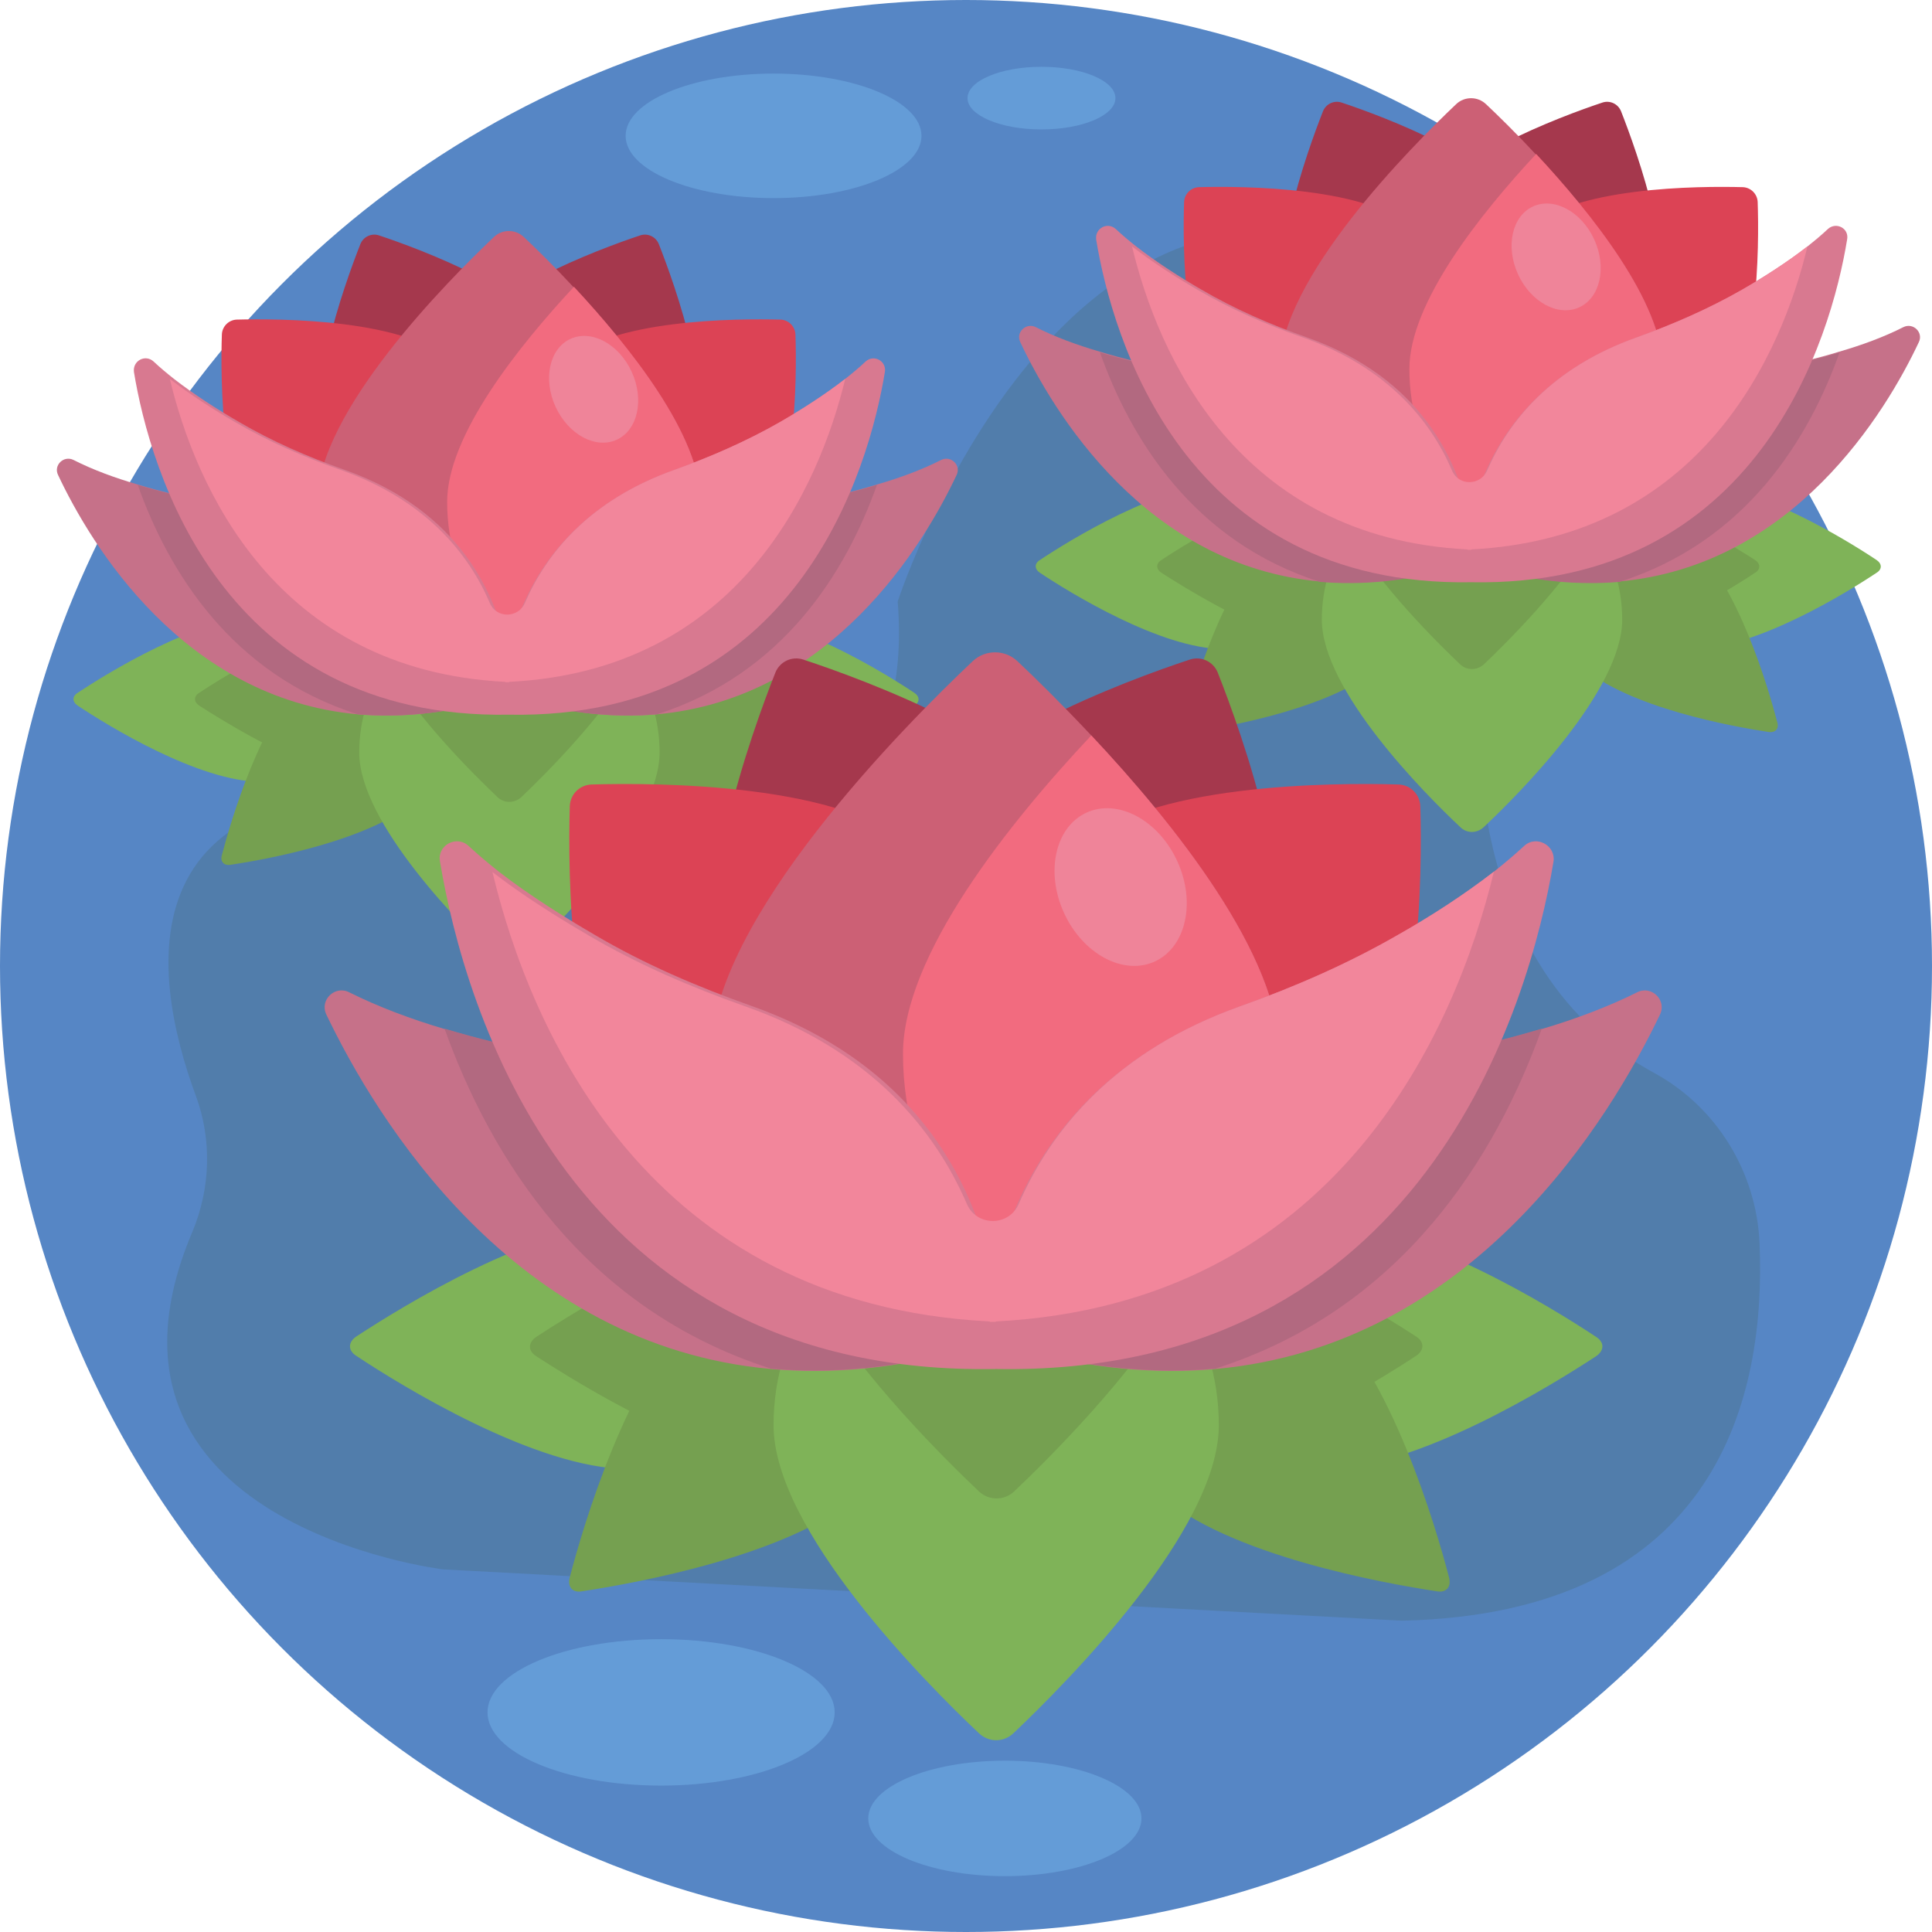 <?xml version="1.0" encoding="utf-8"?>
<!-- Generator: Adobe Illustrator 22.0.1, SVG Export Plug-In . SVG Version: 6.00 Build 0)  -->
<svg version="1.1" xmlns="http://www.w3.org/2000/svg" xmlns:xlink="http://www.w3.org/1999/xlink" x="0px" y="0px"
	 viewBox="0 0 512 512" style="enable-background:new 0 0 512 512;" xml:space="preserve">
<style type="text/css">
	.st0{fill:#4B71B4;}
	.st1{fill:#80B4E8;}
	.st2{fill:#594144;}
	.st3{fill:#B8E876;}
	.st4{fill:#E09122;}
	.st5{fill:#FBF355;}
	.st6{fill:#EEC82F;}
	.st7{fill:#CEA628;}
	.st8{fill:#9BC9EF;}
	.st9{fill:#9DD055;}
	.st10{fill:#5686C5;}
	.st11{fill:#3B5880;}
	.st12{fill:#C2E5FB;}
	.st13{fill:#446697;}
	.st14{fill:#D1F1A0;}
	.st15{fill:#ABD170;}
	.st16{fill:#9DBD6A;}
	.st17{fill:#649D53;}
	.st18{fill:#72B35D;}
	.st19{fill:#ABD68D;}
	.st20{fill:#7FB358;}
	.st21{fill:#920C50;}
	.st22{fill:#C60053;}
	.st23{fill:#530730;}
	.st24{fill:#600332;}
	.st25{fill:#D5AC2A;}
	.st26{fill:#EFD776;}
	.st27{fill:#A7C76D;}
	.st28{fill:#A43749;}
	.st29{fill:#DC4355;}
	.st30{fill:#E18696;}
	.st31{fill:#77A255;}
	.st32{fill:#628547;}
	.st33{fill:#6E994D;}
	.st34{fill:none;stroke:#54743C;stroke-width:8;stroke-linecap:round;stroke-miterlimit:10;}
	.st35{fill:#9BCF75;}
	.st36{fill:#CA8F80;}
	.st37{fill:#E6B8AB;}
	.st38{fill:#E2A18B;}
	.st39{fill:#8E3F2B;}
	.st40{fill:#D89988;}
	.st41{fill:#CFCFCF;}
	.st42{fill:#A64B2D;}
	.st43{fill:#FFFFFF;}
	.st44{fill:#CA801F;}
	.st45{fill:#719C50;}
	.st46{fill:#85B7E5;}
	.st47{fill:#4F7BA9;}
	.st48{fill:#674C50;}
	.st49{fill:#BAD7ED;}
	.st50{fill:#63494D;}
	.st51{fill:#503D3F;}
	.st52{fill:#638547;}
	.st53{fill:#56713E;}
	.st54{fill:#BB5135;}
	.st55{fill:#93C4EC;}
	.st56{fill:#CA8121;}
	.st57{fill:#FDFCFC;}
	.st58{fill:#A83A4F;}
	.st59{fill:#BD5E44;}
	.st60{fill:#688C4A;}
	.st61{fill:#7DA55A;}
	.st62{fill:#90BA51;}
	.st63{fill:none;}
	.st64{fill:#ABC287;}
	.st65{fill:#BDD993;}
	.st66{fill:none;stroke:#534046;stroke-width:15;stroke-linecap:round;stroke-linejoin:round;stroke-miterlimit:10;}
	.st67{fill:#413133;}
	.st68{fill:#34292B;}
	.st69{fill:#644B50;}
	.st70{fill:#CDACB7;}
	.st71{fill:#A83A4D;}
	.st72{fill:#413335;}
	.st73{fill:#DC6579;}
	.st74{fill:#4C393C;}
	.st75{fill:#527FAE;}
	.st76{fill:#92C2EA;}
	.st77{fill:#5B8C4A;}
	.st78{fill:#729C51;}
	.st79{fill:#AADB5E;}
	.st80{fill:#D66C53;}
	.st81{fill:#A65340;}
	.st82{fill:#B8594A;}
	.st83{fill:#79A754;}
	.st84{fill:#4E3B3E;}
	.st85{fill:#5E4649;}
	.st86{fill:#604A50;}
	.st87{fill:#685258;}
	.st88{fill:#765E66;}
	.st89{fill:#FCF69A;}
	.st90{fill:#D3CC84;}
	.st91{fill:#E6A572;}
	.st92{fill:#74A151;}
	.st93{fill:#6F994F;}
	.st94{fill:#CC6D7D;}
	.st95{fill:#AD6576;}
	.st96{fill:#95422D;}
	.st97{fill:#BE6850;}
	.st98{fill:#3B2F32;}
	.st99{fill:none;stroke:#46383B;stroke-width:15;stroke-linecap:round;stroke-miterlimit:10;}
	.st100{fill:none;stroke:#3B2F32;stroke-width:15;stroke-linecap:round;stroke-miterlimit:10;}
	.st101{fill:#D6CF77;}
	.st102{fill:#F5EF82;}
	.st103{fill:#4A383B;}
	.st104{fill:#CACACA;}
	.st105{fill:#48373A;}
	.st106{fill:#7AA8D2;}
	.st107{fill:#6E9150;}
	.st108{fill:#587441;}
	.st109{fill:#D76E51;}
	.st110{fill:#CCC475;}
	.st111{fill:#DDD57E;}
	.st112{fill:#F8F19C;}
	.st113{fill:#FBF58A;}
	.st114{fill:#C67F20;}
	.st115{fill:#AB6B1C;}
	.st116{fill:#C98020;}
	.st117{fill:#D99A41;}
	.st118{fill:#DBA35B;}
	.st119{fill:#9B5F1B;}
	.st120{fill:#97CF6D;}
	.st121{fill:#5380B1;}
	.st122{fill:#96D16A;}
	.st123{fill:#92BD50;}
	.st124{fill:#7EB058;}
	.st125{fill:#709A50;}
	.st126{fill:#5A8A4A;}
	.st127{fill:#D9D9D9;}
	.st128{fill:#75A3CD;}
	.st129{fill:#6E974F;}
	.st130{fill:#CA6D7D;}
	.st131{fill:#AB6576;}
	.st132{fill:#93422D;}
	.st133{fill:#A44B2D;}
	.st134{fill:#BC6850;}
	.st135{fill:#DFB52B;}
	.st136{fill:#4C3A3C;}
	.st137{fill:#473538;}
	.st138{fill:#382B2E;}
	.st139{fill:none;stroke:#FFFFFF;stroke-width:8;stroke-linecap:round;stroke-miterlimit:10;}
	.st140{fill:#90C0E8;}
	.st141{fill:none;stroke:#E09122;stroke-width:12;stroke-linecap:round;stroke-miterlimit:10;}
	.st142{fill:#DCAE2B;}
	.st143{fill:#F0D05A;}
	.st144{fill:#729E51;}
	.st145{fill:#E4BA36;}
	.st146{fill:#F8F283;}
	.st147{fill:#E4B6A9;}
	.st148{fill:#D78E30;}
	.st149{fill:#598A49;}
	.st150{fill:#B65339;}
	.st151{fill:#BA751F;}
	.st152{fill:#466A9F;}
	.st153{fill:#8BB34D;}
	.st154{fill:#9BCE54;}
	.st155{fill:#7F9F49;}
	.st156{fill:#D37F6D;}
	.st157{fill:#BB5E44;}
	.st158{fill:#93BB55;}
	.st159{fill:#B3E665;}
	.st160{fill:none;stroke:#4C393C;stroke-width:8;stroke-miterlimit:10;}
	.st161{fill:#97432D;}
	.st162{fill:#DAB12A;}
	.st163{fill:#5E914C;}
	.st164{fill:#5381B3;}
	.st165{fill:#6A8F4C;}
	.st166{fill:#628047;}
	.st167{fill:#E29D37;}
	.st168{fill:#6E555B;}
	.st169{fill:#91CA67;}
	.st170{fill:#476BA1;}
	.st171{fill:#6699D9;}
	.st172{fill:#503C3E;}
	.st173{fill:#413235;}
	.st174{fill:#CC916A;}
	.st175{fill:#BA8363;}
	.st176{fill:#D09571;}
	.st177{fill:#C98F68;}
	.st178{fill:#AA3B4D;}
	.st179{fill:#DA6075;}
	.st180{fill:#92452D;}
	.st181{fill:#A24B2D;}
	.st182{fill:#B76252;}
	.st183{fill:#87BD60;}
	.st184{fill:#78A7D2;}
	.st185{fill:#F9F38F;}
	.st186{fill:#E0D650;}
	.st187{fill:#AFE086;}
	.st188{fill:#9FD476;}
	.st189{fill:#9DD176;}
	.st190{fill:#8FC468;}
	.st191{fill:#7EAE58;}
	.st192{fill:#6F9850;}
	.st193{fill:#59884A;}
	.st194{fill:#638347;}
	.st195{fill:#B95135;}
	.st196{fill:#E5AB62;}
	.st197{fill:#733228;}
	.st198{fill:#803728;}
	.st199{fill:#6D974D;}
	.st200{fill:#99CD75;}
	.st201{fill:#93412C;}
	.st202{fill:#93C2EA;}
	.st203{fill:#CD926B;}
	.st204{fill:#E6AF8A;}
	.st205{fill:#E5DB4E;}
	.st206{fill:#FBF375;}
	.st207{fill:#779E54;}
	.st208{fill:#D3966D;}
	.st209{fill:#DA4355;}
	.st210{fill:#A83B4D;}
	.st211{fill:none;stroke:#594144;stroke-width:8;stroke-linecap:round;stroke-miterlimit:10;}
	.st212{fill:#E5A855;}
	.st213{fill:#EAC291;}
	.st214{fill:#96C252;}
	.st215{fill:#695055;}
	.st216{fill:#DC9C42;}
	.st217{fill:#8E5C1B;}
	.st218{fill:#F4EB6A;}
	.st219{fill:#CBC049;}
	.st220{fill:none;stroke:#B8E876;stroke-width:15;stroke-linecap:round;stroke-miterlimit:10;}
	.st221{fill:#A36A1C;}
	.st222{fill:#ECC94A;}
	.st223{fill:#91BEDA;}
	.st224{fill:#3D2F32;}
	.st225{fill:#A6394C;}
	.st226{fill:#33292B;}
	.st227{fill:#4F3D42;}
	.st228{fill:#638147;}
	.st229{fill:#CD8321;}
	.st230{fill:#D3CA4A;}
	.st231{fill:#E2A550;}
	.st232{fill:#B75135;}
	.st233{fill:#D4CD77;}
	.st234{fill:#F3EC80;}
	.st235{fill:#46383B;}
	.st236{fill:#82AA61;}
	.st237{fill:#8EBF69;}
	.st238{fill:#3C2E31;}
	.st239{fill:#C49F27;}
	.st240{fill:#D2BF7C;}
	.st241{fill:#F6E18D;}
	.st242{fill:#D6D6D6;}
	.st243{fill:#B5D7F2;}
	.st244{fill:#F1D467;}
	.st245{fill:#739FBD;}
	.st246{fill:#D0946C;}
	.st247{fill:#BE8767;}
	.st248{fill:#D0A829;}
	.st249{fill:#F6DF86;}
	.st250{fill:#EABA8D;}
	.st251{fill:#F0D1B8;}
	.st252{fill:#A5D0F1;}
	.st253{fill:#E3A13F;}
	.st254{fill:#F0FAFF;}
	.st255{fill:#B4D3E3;}
	.st256{fill:#80A5C3;}
	.st257{fill:#87AFD5;}
	.st258{fill:#B1D1E7;}
	.st259{fill:#AED66F;}
	.st260{fill:#91AA61;}
	.st261{fill:#A8384B;}
	.st262{fill:#CD8120;}
	.st263{fill:#E6AD56;}
	.st264{fill:none;stroke:#E6AD56;stroke-width:8;stroke-linecap:round;stroke-miterlimit:10;}
	.st265{fill:#9EBD68;}
	.st266{fill:#AAD16E;}
	.st267{fill:#86656B;}
	.st268{fill:#6D954D;}
	.st269{fill:#98CB75;}
	.st270{fill:#75A251;}
	.st271{fill:#91BD4F;}
	.st272{fill:none;stroke:#B8E078;stroke-width:8;stroke-linecap:round;stroke-miterlimit:10;}
	.st273{fill:none;stroke:#B8E078;stroke-width:8;stroke-linecap:round;stroke-linejoin:round;stroke-miterlimit:10;}
	.st274{fill:#8FBA4E;}
	.st275{fill:#B3E860;}
	.st276{fill:#E7A748;}
	.st277{fill:none;stroke:#B6E676;stroke-width:15;stroke-linecap:round;stroke-miterlimit:10;}
	.st278{fill:#639B53;}
	.st279{fill:#476B9F;}
	.st280{fill:#82B1DE;}
	.st281{fill:#A6533F;}
	.st282{fill:#C28A69;}
	.st283{fill:#64494E;}
	.st284{fill:#77565C;}
	.st285{fill:#4F3C40;}
	.st286{fill:#ECCCB1;}
	.st287{fill:#BF6F5C;}
	.st288{fill:none;stroke:#D4F1A7;stroke-width:10;stroke-linecap:round;stroke-miterlimit:10;}
	.st289{fill:none;stroke:#B8E876;stroke-width:10;stroke-linecap:round;stroke-miterlimit:10;}
	.st290{fill:#47688F;}
	.st291{fill:#3F5B78;}
	.st292{fill:#354E6C;}
	.st293{fill:#DAB12B;}
	.st294{fill:#C8A028;}
	.st295{fill:#F0D15C;}
	.st296{fill:#F8F28B;}
	.st297{fill:#F7F18D;}
	.st298{fill:#DED450;}
	.st299{fill:#F9F155;}
	.st300{fill:#A2CFF4;}
	.st301{fill:none;stroke:#594144;stroke-width:10;stroke-linecap:round;stroke-miterlimit:10;}
	.st302{fill:#F5F0AB;}
	.st303{fill:#496DA1;}
	.st304{fill:#5A85C7;}
	.st305{fill:#D7D7D7;}
	.st306{fill:#ADD3E6;}
	.st307{fill:#98B8C3;}
	.st308{fill:#CDCECF;}
	.st309{fill:#BF4F69;}
	.st310{fill:#A83448;}
	.st311{fill:#A4DAF7;}
	.st312{fill:#81A861;}
	.st313{fill:#82A549;}
	.st314{fill:#B6E676;}
	.st315{fill:#8CBD69;}
	.st316{fill:#ECC62F;}
	.st317{fill:#F4EA80;}
	.st318{fill:#D6AD2B;}
	.st319{fill:#6F9151;}
	.st320{fill:#46699C;}
	.st321{fill:#4A373A;}
	.st322{fill:#89B04C;}
	.st323{fill:#99CC53;}
	.st324{fill:#B1E465;}
	.st325{fill:#E19E3B;}
	.st326{fill:#C05970;}
	.st327{fill:#D95F74;}
	.st328{fill:#74A8DE;}
	.st329{fill:#C47C1E;}
	.st330{fill:#719A51;}
	.st331{fill:#A8D95E;}
	.st332{fill:#D46C53;}
	.st333{fill:#A45340;}
	.st334{fill:#B6594A;}
	.st335{fill:#79A554;}
	.st336{fill:#B6DAF7;}
	.st337{fill:#739F51;}
	.st338{fill:#DDB32B;}
	.st339{fill:#DE8F22;}
	.st340{fill:none;stroke:#46383B;stroke-width:8;stroke-linecap:round;stroke-miterlimit:10;}
	.st341{fill:none;stroke:#3B2F32;stroke-width:8;stroke-linecap:round;stroke-miterlimit:10;}
	.st342{fill:#C8C8C8;}
	.st343{fill:#7F9D49;}
	.st344{fill:#BA5E44;}
	.st345{fill:#92B955;}
	.st346{fill:#D17F6D;}
	.st347{fill:#5D8F4C;}
	.st348{fill:#B75334;}
	.st349{fill:#CA6D57;}
	.st350{fill:#A4574D;}
	.st351{fill:#7FB1E6;}
	.st352{fill:#77A3CD;}
	.st353{fill:#90BA4F;}
	.st354{fill:#5C8F4B;}
	.st355{fill:#ACDE5D;}
	.st356{fill:#6FAC5A;}
	.st357{fill:none;stroke:#9DD055;stroke-width:10;stroke-linecap:round;stroke-miterlimit:10;}
	.st358{fill:#AD5643;}
	.st359{fill:#B96052;}
	.st360{fill:#CB8D84;}
	.st361{fill:#CC6C56;}
	.st362{fill:#DE9A8E;}
	.st363{fill:#D37B6A;}
	.st364{fill:#A87758;}
	.st365{fill:#372A2C;}
	.st366{fill:#B8815C;}
	.st367{fill:#433335;}
	.st368{fill:#2C2325;}
	.st369{fill:#95402B;}
	.st370{fill:#A85441;}
	.st371{fill:#D2C74B;}
	.st372{fill:#B25945;}
	.st373{fill:none;stroke:#594144;stroke-width:15;stroke-linecap:round;stroke-miterlimit:10;}
	.st374{fill:none;stroke:#594144;stroke-width:12;stroke-linecap:round;stroke-miterlimit:10;}
	.st375{fill:#8F473B;}
	.st376{fill:#453538;}
	.st377{fill:#517DAB;}
	.st378{fill:#75A050;}
	.st379{fill:#A5384D;}
	.st380{fill:#CC6075;}
	.st381{fill:#F26B7F;}
	.st382{fill:#C67189;}
	.st383{fill:#B26980;}
	.st384{fill:#D87990;}
	.st385{fill:#F2869B;}
	.st386{fill:#EF8499;}
	.st387{fill:#649CD7;}
	.st388{fill:#639CDB;}
	.st389{fill:#C8ED8D;}
	.st390{fill:#A9DB83;}
	.st391{fill:#9BCF76;}
	.st392{fill:#7EAC58;}
	.st393{fill:#8CC463;}
	.st394{fill:#7FAC5B;}
	.st395{fill:#769C55;}
	.st396{fill:#6A894D;}
	.st397{fill:#769B56;}
	.st398{fill:#9BCC75;}
	.st399{fill:#AF5641;}
	.st400{fill:#F4D576;}
	.st401{fill:#76A055;}
	.st402{fill:#628347;}
	.st403{fill:#4F7B9F;}
	.st404{fill:#466D86;}
	.st405{fill:#4D789C;}
</style>
<g id="BULINE">
</g>
<g id="Icons">
	<g>
		<circle id="XMLID_1443_" class="st10" cx="256" cy="256" r="256"/>
		<g id="XMLID_4611_">
			<path id="XMLID_1815_" class="st377" d="M51.9,290.4c-11.9-32.2-22.4-94,83-77.8c0,0,110.2,38.8,103-53.2
				c0,0,52.8-162.6,166.3-69.8c0,0,35.1,28.3-11.7,89.6c0,0-9.4,75.2,45.8,105.1c16.6,9,27.2,26.3,28,45.2
				c1.7,39.8-10.4,98.1-94.8,100l-254.1-13.6c0,0-99.3-12-66.4-89.5C55.8,314.9,56.2,302,51.9,290.4z"/>
			<g id="XMLID_4612_">
				<g id="XMLID_4659_">
					<path id="XMLID_4661_" class="st20" d="M105.6,185.3c0,8.2-7.5,15.4-18.6,19.1c-5.2,1.8-11.2,2.8-17.7,2.8
						c-16.6,0-40.9-15-48.7-20.2c-1.5-1-1.5-2.5,0-3.4c7.8-5.2,32.1-20.2,48.7-20.2c6.4,0,12.4,1,17.7,2.8
						C98.1,169.9,105.6,177.1,105.6,185.3z"/>
					<path id="XMLID_4660_" class="st378" d="M105.6,185.3c0,8.2-7.5,15.4-18.6,19.1c-13.9-4.6-28.4-13.7-34.2-17.4
						c-1.5-1-1.5-2.5,0-3.4c5.7-3.8,20.3-12.8,34.2-17.4C98.1,169.9,105.6,177.1,105.6,185.3z"/>
				</g>
				<g id="XMLID_4656_">
					<path id="XMLID_4658_" class="st20" d="M157.3,185.3c0-8.2,7.5-15.4,18.6-19.1c5.2-1.8,11.2-2.8,17.7-2.8
						c16.6,0,40.9,15,48.7,20.2c1.5,1,1.5,2.5,0,3.4c-7.8,5.2-32.1,20.2-48.7,20.2c-6.4,0-12.4-1-17.7-2.8
						C164.8,200.7,157.3,193.5,157.3,185.3z"/>
					<path id="XMLID_4657_" class="st378" d="M157.3,185.3c0-8.2,7.5-15.4,18.6-19.1c13.9,4.6,28.4,13.7,34.2,17.4
						c1.5,1,1.5,2.5,0,3.4c-5.7,3.8-20.3,12.8-34.2,17.4C164.8,200.7,157.3,193.5,157.3,185.3z"/>
				</g>
				<path id="XMLID_4655_" class="st378" d="M216,226.6c-2.4-9.1-10.4-36.5-22.8-47.6c-4.8-4.3-9.9-7.6-15-9.7
					c-10.8-4.6-21.1-4.3-26.6,1.8c-5.5,6.1-4.7,16.5,1.1,26.7c2.7,4.8,6.5,9.6,11.3,13.9c12.4,11.1,40.5,16.1,49.8,17.5
					C215.4,229.4,216.4,228.3,216,226.6z"/>
				<path id="XMLID_4654_" class="st378" d="M58.8,226.6c2.4-9.1,10.4-36.5,22.8-47.6c4.8-4.3,9.9-7.6,15-9.7
					c10.8-4.6,21.1-4.3,26.6,1.8c5.5,6.1,4.7,16.5-1.1,26.7c-2.7,4.8-6.5,9.6-11.3,13.9c-12.4,11.1-40.5,16.1-49.8,17.5
					C59.3,229.4,58.3,228.3,58.8,226.6z"/>
				<path id="XMLID_4653_" class="st379" d="M86.6,122.7c8.5,18.2,29.6,26.2,47.3,18c17.6-8.2,25.1-29.6,16.6-47.8
					c-7-15-39.2-26.9-50-30.5c-2-0.7-4.2,0.3-5,2.3C91.3,75.4,79.6,107.6,86.6,122.7z"/>
				<path id="XMLID_4652_" class="st379" d="M183.5,122.7c-8.5,18.2-29.6,26.2-47.3,18c-17.6-8.2-25.1-29.6-16.6-47.8
					c7-15,39.2-26.9,50-30.5c2-0.7,4.2,0.3,5,2.3C178.8,75.4,190.5,107.6,183.5,122.7z"/>
				<path id="XMLID_4642_" class="st29" d="M70.2,146.1c14.2,14.2,36.8,14.5,50.6,0.7s13.4-36.4-0.7-50.6
					c-11.7-11.7-46-11.8-57.4-11.5c-2.1,0.1-3.8,1.8-3.9,3.9C58.4,100.1,58.5,134.4,70.2,146.1z"/>
				<g id="XMLID_4638_">
					<path id="XMLID_4640_" class="st20" d="M174.8,199.4c0,18.7-27.3,46.2-36.7,55c-1.8,1.7-4.5,1.7-6.2,0
						c-9.4-8.8-36.7-36.3-36.7-55c0-8.6,2.6-16.6,7-23.2c7.2-10.7,19.2-17.8,32.8-17.8c13.6,0,25.6,7,32.8,17.8
						C172.2,182.8,174.8,190.8,174.8,199.4z"/>
					<path id="XMLID_4639_" class="st378" d="M167.8,176.2c-8.8,14.6-23.4,29.1-29.7,35.1c-1.8,1.6-4.5,1.6-6.2,0
						c-6.3-6-21-20.5-29.7-35.1c7.2-10.7,19.2-17.8,32.8-17.8C148.6,158.4,160.7,165.4,167.8,176.2z"/>
				</g>
				<path id="XMLID_4636_" class="st29" d="M199.4,146.1c-14.2,14.2-36.8,14.5-50.6,0.7c-13.8-13.8-13.4-36.4,0.7-50.6
					c11.7-11.7,46-11.8,57.4-11.5c2.1,0.1,3.8,1.8,3.9,3.9C211.2,100.1,211.1,134.4,199.4,146.1z"/>
				<path id="XMLID_4635_" class="st380" d="M185.7,133c0,22.7-14,42-33.6,49.2c-5.4,2-11.2,3.1-17.2,3.1
					c-28.1,0-50.8-23.4-50.8-52.3c0-23.9,34.9-58.9,46.8-70.2c2.2-2.1,5.7-2.1,7.9,0c3.2,3,7.9,7.6,13.2,13.3
					C166.8,91.8,185.7,115.4,185.7,133z"/>
				<path id="XMLID_4634_" class="st381" d="M185.7,133c0,22.7-14,42-33.6,49.2c-19.6-7.2-33.6-26.6-33.6-49.2
					c0-17.6,18.9-41.2,33.6-57C166.8,91.8,185.7,115.4,185.7,133z"/>
				<path id="XMLID_4632_" class="st382" d="M134.4,184.4c-1.5,0.5-3,0.9-4.5,1.3c-12.9,3.6-24.6,4.5-35.1,3.6
					c-46.2-4.2-70.7-44.9-79.4-63.4c-1.3-2.6,1.5-5.3,4.1-4c5.1,2.6,11.1,4.8,17,6.5c2.9,0.9,5.9,1.7,8.7,2.4
					c9.8,2.4,19.8,3.7,29.9,4.3c23.6,1.4,38.1,11.9,46.8,22.9C132,170.9,134.4,184.4,134.4,184.4z"/>
				<path id="XMLID_4631_" class="st383" d="M129.9,185.7c-12.9,3.6-24.6,4.5-35.1,3.6c-33.6-10.7-50.2-38-58.3-60.8
					c2.9,0.9,5.9,1.7,8.7,2.4c9.8,2.4,19.8,3.7,29.9,4.3c23.6,1.4,38.1,11.9,46.8,22.9c5.7,10.2,7.5,20.4,8,27.3
					C129.8,185.5,129.8,185.6,129.9,185.7z"/>
				<path id="XMLID_4630_" class="st382" d="M134.5,184.4c1.5,0.5,3,0.9,4.5,1.3c12.9,3.6,24.6,4.5,35.1,3.6
					c46.2-4.2,70.7-44.9,79.4-63.4c1.3-2.6-1.5-5.3-4.1-4c-5.1,2.6-11.1,4.8-17,6.5c-2.9,0.9-5.9,1.7-8.7,2.4
					c-9.8,2.4-19.8,3.7-29.9,4.3c-23.6,1.4-38.1,11.9-46.8,22.9C136.9,170.9,134.5,184.4,134.5,184.4z"/>
				<path id="XMLID_4618_" class="st383" d="M139,185.7c12.9,3.6,24.6,4.5,35.1,3.6c33.6-10.7,50.2-38,58.3-60.8
					c-2.9,0.9-5.9,1.7-8.7,2.4c-9.8,2.4-19.8,3.7-29.9,4.3c-23.6,1.4-38.1,11.9-46.8,22.9c-5.7,10.2-7.5,20.4-8,27.3
					C139.1,185.5,139.1,185.6,139,185.7z"/>
				<path id="XMLID_4617_" class="st384" d="M229.4,95.8c-1.7,1.6-3.5,3.1-5.4,4.6c-5.4,4.2-11.5,8.1-17.2,11.4
					c-8.9,5.1-18.3,9.2-28,12.7c-30.8,10.9-41.2,33.4-44.2,48.8c-2.9-15.4-12.5-37.9-43.3-48.8c-9.7-3.4-19.1-7.5-28-12.7
					c-5.7-3.3-11.8-7.2-17.2-11.4c-1.9-1.5-3.7-3-5.4-4.6c-2.2-2-5.6-0.2-5.2,2.8c4.2,25.6,23.1,92.1,99.4,90.8
					c76.3,1.4,95.4-65.1,99.6-90.8C235,95.7,231.6,93.8,229.4,95.8z"/>
				<path id="XMLID_4616_" class="st385" d="M224,100.4c-5.4,4.2-11.5,8.1-17.2,11.4c-8.9,5.1-18.3,9.2-28,12.7
					c-22.6,8-34,22.2-39.7,35.3c-1.8,4.1-7.6,4.1-9.3,0c-5.6-13.1-17-27.3-39.6-35.3c-9.7-3.4-19.1-7.5-28-12.7
					c-5.7-3.3-11.8-7.2-17.2-11.4c6.8,28.4,27.9,77.2,88.9,80.3c0,0,0,0,0,0.1c0.2,0,0.4,0,0.5,0c0.2,0,0.4,0,0.5,0c0,0,0,0,0-0.1
					C195.8,177.7,217.1,128.9,224,100.4z"/>
				
					<ellipse id="XMLID_4613_" transform="matrix(0.909 -0.417 0.417 0.909 -28.661 75.044)" class="st386" cx="157.3" cy="103.1" rx="11.1" ry="14.7"/>
			</g>
			<g id="XMLID_5487_">
				<g id="XMLID_5513_">
					<path id="XMLID_5515_" class="st20" d="M360.6,150.1c0,8.2-7.5,15.4-18.6,19.1c-5.2,1.8-11.2,2.8-17.7,2.8
						c-16.6,0-40.9-15-48.7-20.2c-1.5-1-1.5-2.5,0-3.4c7.8-5.2,32.1-20.2,48.7-20.2c6.4,0,12.4,1,17.7,2.8
						C353.1,134.7,360.6,141.9,360.6,150.1z"/>
					<path id="XMLID_5514_" class="st378" d="M360.6,150.1c0,8.2-7.5,15.4-18.6,19.1c-13.9-4.6-28.4-13.7-34.2-17.4
						c-1.5-1-1.5-2.5,0-3.4c5.7-3.8,20.3-12.8,34.2-17.4C353.1,134.7,360.6,141.9,360.6,150.1z"/>
				</g>
				<g id="XMLID_5510_">
					<path id="XMLID_5512_" class="st20" d="M412.3,150.1c0-8.2,7.5-15.4,18.6-19.1c5.2-1.8,11.2-2.8,17.7-2.8
						c16.6,0,40.9,15,48.7,20.2c1.5,1,1.5,2.5,0,3.4c-7.8,5.2-32.1,20.2-48.7,20.2c-6.4,0-12.4-1-17.7-2.8
						C419.8,165.5,412.3,158.4,412.3,150.1z"/>
					<path id="XMLID_5511_" class="st378" d="M412.3,150.1c0-8.2,7.5-15.4,18.6-19.1c13.9,4.6,28.4,13.7,34.2,17.4
						c1.5,1,1.5,2.5,0,3.4c-5.7,3.8-20.3,12.8-34.2,17.4C419.8,165.5,412.3,158.4,412.3,150.1z"/>
				</g>
				<path id="XMLID_5509_" class="st378" d="M471,191.4c-2.4-9.1-10.4-36.5-22.8-47.6c-4.8-4.3-9.9-7.6-15-9.7
					c-10.8-4.6-21.1-4.3-26.6,1.8c-5.5,6.1-4.7,16.5,1.1,26.7c2.7,4.8,6.5,9.6,11.3,13.9c12.4,11.1,40.5,16.1,49.8,17.5
					C470.5,194.2,471.5,193.1,471,191.4z"/>
				<path id="XMLID_5504_" class="st378" d="M313.8,191.4c2.4-9.1,10.4-36.5,22.8-47.6c4.8-4.3,9.9-7.6,15-9.7
					c10.8-4.6,21.1-4.3,26.6,1.8c5.5,6.1,4.7,16.5-1.1,26.7c-2.7,4.8-6.5,9.6-11.3,13.9c-12.4,11.1-40.5,16.1-49.8,17.5
					C314.3,194.2,313.4,193.1,313.8,191.4z"/>
				<path id="XMLID_5503_" class="st379" d="M341.7,87.5c8.5,18.2,29.6,26.2,47.3,18c17.6-8.2,25.1-29.6,16.6-47.8
					c-7-15-39.2-26.9-50-30.5c-2-0.7-4.2,0.3-5,2.3C346.4,40.2,334.7,72.4,341.7,87.5z"/>
				<path id="XMLID_5502_" class="st379" d="M438.5,87.5c-8.5,18.2-29.6,26.2-47.3,18c-17.6-8.2-25.1-29.6-16.6-47.8
					c7-15,39.2-26.9,50-30.5c2-0.7,4.2,0.3,5,2.3C433.8,40.2,445.5,72.4,438.5,87.5z"/>
				<path id="XMLID_5501_" class="st29" d="M325.2,111c14.2,14.2,36.8,14.5,50.6,0.7c13.8-13.8,13.4-36.4-0.7-50.6
					c-11.7-11.7-46-11.8-57.4-11.5c-2.1,0.1-3.8,1.8-3.9,3.9C313.4,65,313.5,99.2,325.2,111z"/>
				<g id="XMLID_5498_">
					<path id="XMLID_5500_" class="st20" d="M429.9,164.2c0,18.7-27.3,46.2-36.7,55c-1.8,1.7-4.5,1.7-6.2,0
						c-9.4-8.8-36.7-36.3-36.7-55c0-8.6,2.6-16.6,7-23.2c7.2-10.7,19.2-17.8,32.8-17.8c13.6,0,25.6,7,32.8,17.8
						C427.3,147.6,429.9,155.6,429.9,164.2z"/>
					<path id="XMLID_5499_" class="st378" d="M422.9,141c-8.8,14.6-23.4,29.1-29.7,35.1c-1.8,1.6-4.5,1.6-6.2,0
						c-6.3-6-21-20.5-29.7-35.1c7.2-10.7,19.2-17.8,32.8-17.8C403.7,123.2,415.7,130.3,422.9,141z"/>
				</g>
				<path id="XMLID_5497_" class="st29" d="M454.4,111c-14.2,14.2-36.8,14.5-50.6,0.7c-13.8-13.8-13.4-36.4,0.7-50.6
					c11.7-11.7,46-11.8,57.4-11.5c2.1,0.1,3.8,1.8,3.9,3.9C466.2,65,466.2,99.2,454.4,111z"/>
				<path id="XMLID_5496_" class="st380" d="M440.7,97.8c0,22.7-14,42-33.6,49.2c-5.4,2-11.2,3.1-17.2,3.1
					c-28.1,0-50.8-23.4-50.8-52.3c0-23.9,34.9-58.9,46.8-70.2c2.2-2.1,5.7-2.1,7.9,0c3.2,3,7.9,7.6,13.2,13.3
					C421.8,56.6,440.7,80.2,440.7,97.8z"/>
				<path id="XMLID_5495_" class="st381" d="M440.7,97.8c0,22.7-14,42-33.6,49.2c-19.6-7.2-33.6-26.6-33.6-49.2
					c0-17.6,18.9-41.2,33.6-57C421.8,56.6,440.7,80.2,440.7,97.8z"/>
				<path id="XMLID_5494_" class="st382" d="M389.4,149.2c-1.5,0.5-3,0.9-4.5,1.3c-12.9,3.6-24.6,4.5-35.1,3.6
					c-46.2-4.2-70.7-44.9-79.4-63.4c-1.3-2.6,1.5-5.3,4.1-4c5.1,2.6,11.1,4.8,17,6.5c2.9,0.9,5.9,1.7,8.7,2.4
					c9.8,2.4,19.8,3.7,29.9,4.3c23.6,1.4,38.1,11.9,46.8,22.9C387.1,135.8,389.4,149.2,389.4,149.2z"/>
				<path id="XMLID_5493_" class="st383" d="M384.9,150.6c-12.9,3.6-24.6,4.5-35.1,3.6c-33.6-10.7-50.2-38-58.3-60.8
					c2.9,0.9,5.9,1.7,8.7,2.4c9.8,2.4,19.8,3.7,29.9,4.3c23.6,1.4,38.1,11.9,46.8,22.9c5.7,10.2,7.5,20.4,8,27.3
					C384.9,150.3,384.9,150.4,384.9,150.6z"/>
				<path id="XMLID_5492_" class="st382" d="M389.5,149.2c1.5,0.5,3,0.9,4.5,1.3c12.9,3.6,24.6,4.5,35.1,3.6
					c46.2-4.2,70.7-44.9,79.4-63.4c1.3-2.6-1.5-5.3-4.1-4c-5.1,2.6-11.1,4.8-17,6.5c-2.9,0.9-5.9,1.7-8.7,2.4
					c-9.8,2.4-19.8,3.7-29.9,4.3c-23.6,1.4-38.1,11.9-46.8,22.9C391.9,135.8,389.5,149.2,389.5,149.2z"/>
				<path id="XMLID_5491_" class="st383" d="M394.1,150.6c12.9,3.6,24.6,4.5,35.1,3.6c33.6-10.7,50.2-38,58.3-60.8
					c-2.9,0.9-5.9,1.7-8.7,2.4c-9.8,2.4-19.8,3.7-29.9,4.3c-23.6,1.4-38.1,11.9-46.8,22.9c-5.7,10.2-7.5,20.4-8,27.3
					C394.1,150.3,394.1,150.4,394.1,150.6z"/>
				<path id="XMLID_5490_" class="st384" d="M484.4,60.7c-1.7,1.6-3.5,3.1-5.4,4.6c-5.4,4.2-11.5,8.1-17.2,11.4
					c-8.9,5.1-18.3,9.2-28,12.7c-30.8,10.9-41.2,33.4-44.2,48.8c-2.9-15.4-12.5-37.9-43.3-48.8c-9.7-3.4-19.1-7.5-28-12.7
					c-5.7-3.3-11.8-7.2-17.2-11.4c-1.9-1.5-3.7-3-5.4-4.6c-2.2-2-5.6-0.2-5.2,2.8c4.2,25.6,23.1,92.1,99.4,90.8
					c76.3,1.4,95.4-65.1,99.6-90.8C490.1,60.5,486.6,58.7,484.4,60.7z"/>
				<path id="XMLID_5489_" class="st385" d="M479,65.3c-5.4,4.2-11.5,8.1-17.2,11.4c-8.9,5.1-18.3,9.2-28,12.7
					c-22.6,8-34,22.2-39.7,35.3c-1.8,4.1-7.6,4.1-9.3,0c-5.6-13.1-17-27.3-39.6-35.3c-9.7-3.4-19.1-7.5-28-12.7
					c-5.7-3.3-11.8-7.2-17.2-11.4c6.8,28.4,27.9,77.2,88.9,80.3c0,0,0,0,0,0.1c0.2,0,0.4,0,0.5,0c0.2,0,0.4,0,0.5,0c0,0,0,0,0-0.1
					C450.9,142.5,472.2,93.7,479,65.3z"/>
				
					<ellipse id="XMLID_5488_" transform="matrix(0.909 -0.417 0.417 0.909 9.297 178.286)" class="st386" cx="412.3" cy="67.9" rx="11.1" ry="14.7"/>
			</g>
			<ellipse id="XMLID_1817_" class="st387" cx="205" cy="36" rx="39.2" ry="16.5"/>
			<ellipse id="XMLID_4662_" class="st387" cx="276" cy="26" rx="19.6" ry="8.3"/>
			<ellipse id="XMLID_1816_" class="st387" cx="175.2" cy="453.8" rx="46" ry="19.4"/>
			<ellipse id="XMLID_1797_" class="st387" cx="266.3" cy="481.9" rx="36.2" ry="15.3"/>
			<g id="XMLID_1713_">
				<g id="XMLID_1793_">
					<path id="XMLID_1795_" class="st20" d="M220.4,356.8c0,12.2-11.1,22.8-27.6,28.4c-7.7,2.6-16.7,4.1-26.2,4.1
						c-24.6,0-60.6-22.3-72.2-30c-2.2-1.4-2.2-3.6,0-5.1c11.6-7.6,47.6-30,72.2-30c9.5,0,18.4,1.5,26.2,4.1
						C209.3,334,220.4,344.6,220.4,356.8z"/>
					<path id="XMLID_1794_" class="st378" d="M220.4,356.8c0,12.2-11.1,22.8-27.6,28.4c-20.6-6.8-42.1-20.2-50.7-25.8
						c-2.2-1.4-2.2-3.6,0-5.1c8.5-5.6,30.1-19,50.7-25.8C209.3,334,220.4,344.6,220.4,356.8z"/>
				</g>
				<g id="XMLID_1790_">
					<path id="XMLID_1792_" class="st20" d="M297,356.8c0-12.2,11.1-22.8,27.6-28.4c7.7-2.6,16.7-4.1,26.2-4.1
						c24.6,0,60.6,22.3,72.2,30c2.2,1.4,2.2,3.6,0,5.1c-11.6,7.6-47.6,30-72.2,30c-9.5,0-18.4-1.5-26.2-4.1
						C308.1,379.6,297,369,297,356.8z"/>
					<path id="XMLID_1791_" class="st378" d="M297,356.8c0-12.2,11.1-22.8,27.6-28.4c20.6,6.8,42.1,20.2,50.7,25.8
						c2.2,1.4,2.2,3.6,0,5.1c-8.5,5.6-30.1,19-50.7,25.8C308.1,379.6,297,369,297,356.8z"/>
				</g>
				<path id="XMLID_1788_" class="st378" d="M384,418c-3.5-13.5-15.5-54.1-33.8-70.5c-7.1-6.3-14.7-11.2-22.2-14.4
					c-16-6.9-31.3-6.4-39.5,2.7c-8.1,9.1-7,24.4,1.6,39.5c4,7.1,9.7,14.2,16.8,20.5c18.3,16.4,60,23.8,73.8,25.9
					C383.2,422.2,384.7,420.6,384,418z"/>
				<path id="XMLID_1786_" class="st378" d="M151,418c3.5-13.5,15.5-54.1,33.8-70.5c7.1-6.3,14.7-11.2,22.2-14.4
					c16-6.9,31.3-6.4,39.5,2.7c8.1,9.1,7,24.4-1.6,39.5c-4,7.1-9.7,14.2-16.8,20.5c-18.3,16.4-60,23.8-73.8,25.9
					C151.8,422.2,150.3,420.6,151,418z"/>
				<path id="XMLID_1784_" class="st379" d="M192.3,264c12.5,26.9,43.9,38.9,70.1,26.7c26.2-12.2,37.2-43.9,24.7-70.8
					c-10.4-22.3-58.1-39.8-74.2-45.1c-3-1-6.2,0.5-7.4,3.4C199.3,193.9,181.9,241.7,192.3,264z"/>
				<path id="XMLID_1783_" class="st379" d="M335.9,264c-12.5,26.9-43.9,38.9-70.1,26.7c-26.2-12.2-37.2-43.9-24.7-70.8
					c10.4-22.3,58.1-39.8,74.2-45.1c3-1,6.2,0.5,7.4,3.4C328.9,193.9,346.3,241.7,335.9,264z"/>
				<path id="XMLID_1782_" class="st29" d="M168,298.8c21,21,54.6,21.5,75,1.1s19.9-54-1.1-75c-17.4-17.4-68.2-17.5-85.1-17
					c-3.2,0.1-5.7,2.6-5.8,5.8C150.5,230.6,150.6,281.4,168,298.8z"/>
				<g id="XMLID_1778_">
					<path id="XMLID_1780_" class="st20" d="M323,377.7c0,27.8-40.5,68.4-54.4,81.6c-2.6,2.5-6.6,2.5-9.2,0
						c-13.9-13.1-54.4-53.8-54.4-81.6c0-12.8,3.8-24.6,10.4-34.4C226,327.4,243.9,317,264,317c20.2,0,38,10.4,48.6,26.3
						C319.2,353.1,323,364.9,323,377.7z"/>
					<path id="XMLID_1779_" class="st378" d="M312.7,343.3c-13,21.6-34.6,43.1-44,52c-2.6,2.4-6.6,2.4-9.2,0
						c-9.4-8.9-31.1-30.4-44-52C226,327.4,243.9,317,264,317C284.2,317,302,327.4,312.7,343.3z"/>
				</g>
				<path id="XMLID_1777_" class="st29" d="M359.4,298.8c-21,21-54.6,21.5-75,1.1s-19.9-54,1.1-75c17.4-17.4,68.2-17.5,85.1-17
					c3.2,0.1,5.7,2.6,5.8,5.8C376.9,230.6,376.8,281.4,359.4,298.8z"/>
				<path id="XMLID_1776_" class="st380" d="M339.1,279.3c0,33.6-20.8,62.2-49.9,73c-8,2.9-16.5,4.5-25.5,4.5
					c-41.6,0-75.3-34.7-75.3-77.5c0-35.5,51.7-87.4,69.4-104.1c3.3-3.1,8.5-3.1,11.8,0c4.7,4.4,11.7,11.3,19.6,19.7
					C311.1,218.2,339.1,253.2,339.1,279.3z"/>
				<path id="XMLID_1744_" class="st381" d="M339.1,279.3c0,33.6-20.8,62.2-49.9,73c-29.1-10.7-49.9-39.4-49.9-73
					c0-26.1,28-61.1,49.9-84.4C311.1,218.2,339.1,253.2,339.1,279.3z"/>
				<path id="XMLID_1741_" class="st382" d="M263.1,355.5c-2.3,0.7-4.5,1.4-6.7,2c-19.1,5.3-36.4,6.7-52.1,5.3
					c-68.5-6.2-104.7-66.6-117.8-93.9c-1.9-3.9,2.3-7.9,6.1-5.9c7.6,3.8,16.4,7.1,25.2,9.7c4.4,1.3,8.7,2.5,12.9,3.5
					c14.5,3.6,29.4,5.5,44.3,6.4c35,2.1,56.5,17.7,69.4,33.9C259.6,335.5,263.1,355.5,263.1,355.5z"/>
				<path id="XMLID_1740_" class="st383" d="M256.4,357.4c-19.1,5.3-36.4,6.7-52.1,5.3c-49.8-15.9-74.4-56.4-86.5-90.1
					c4.4,1.3,8.7,2.5,12.9,3.5c14.5,3.6,29.4,5.5,44.3,6.4c35,2.1,56.5,17.7,69.4,33.9c8.5,15.1,11.1,30.2,11.9,40.4
					C256.3,357.1,256.4,357.3,256.4,357.4z"/>
				<path id="XMLID_1731_" class="st382" d="M263.3,355.5c2.3,0.7,4.5,1.4,6.7,2c19.1,5.3,36.4,6.7,52.1,5.3
					c68.5-6.2,104.7-66.6,117.8-93.9c1.9-3.9-2.3-7.9-6.1-5.9c-7.6,3.8-16.4,7.1-25.2,9.7c-4.4,1.3-8.7,2.5-12.9,3.5
					c-14.5,3.6-29.4,5.5-44.3,6.4c-35,2.1-56.5,17.7-69.4,33.9C266.8,335.5,263.3,355.5,263.3,355.5z"/>
				<path id="XMLID_1730_" class="st383" d="M270,357.4c19.1,5.3,36.4,6.7,52.1,5.3c49.8-15.9,74.4-56.4,86.5-90.1
					c-4.4,1.3-8.7,2.5-12.9,3.5c-14.5,3.6-29.4,5.5-44.3,6.4c-35,2.1-56.5,17.7-69.4,33.9c-8.5,15.1-11.1,30.2-11.9,40.4
					C270,357.1,270,357.3,270,357.4z"/>
				<path id="XMLID_1728_" class="st384" d="M403.9,224.2c-2.5,2.3-5.2,4.6-8,6.8c-8,6.2-17,12-25.5,16.8
					c-13.2,7.6-27.2,13.7-41.5,18.8c-45.7,16.2-61,49.5-65.6,72.4c-4.3-22.9-18.5-56.2-64.1-72.4c-14.4-5.1-28.4-11.1-41.5-18.8
					c-8.4-4.9-17.5-10.6-25.5-16.8c-2.8-2.2-5.5-4.5-8-6.8c-3.2-3-8.4-0.2-7.6,4.1c6.3,38,34.2,136.6,147.4,134.5
					c113.1,2,141.4-96.5,147.7-134.5C412.3,224,407.1,221.2,403.9,224.2z"/>
				<path id="XMLID_1727_" class="st385" d="M395.9,231c-8,6.2-17,12-25.5,16.8c-13.2,7.6-27.2,13.7-41.5,18.8
					c-33.4,11.8-50.4,32.9-58.9,52.4c-2.6,6.1-11.2,6.1-13.8,0c-8.4-19.4-25.2-40.5-58.7-52.3c-14.4-5.1-28.4-11.1-41.5-18.8
					c-8.4-4.9-17.5-10.6-25.5-16.8c10.1,42.2,41.4,114.5,131.8,119.1c0,0,0,0.1,0,0.1c0.3,0,0.5,0,0.8,0c0.3,0,0.5,0,0.8,0
					c0,0,0-0.1,0-0.1C354.2,345.5,385.7,273.2,395.9,231z"/>
				
					<ellipse id="XMLID_1726_" transform="matrix(0.909 -0.417 0.417 0.909 -70.944 145.405)" class="st386" cx="297" cy="234.9" rx="16.5" ry="21.7"/>
			</g>
		</g>
	</g>
</g>
</svg>
